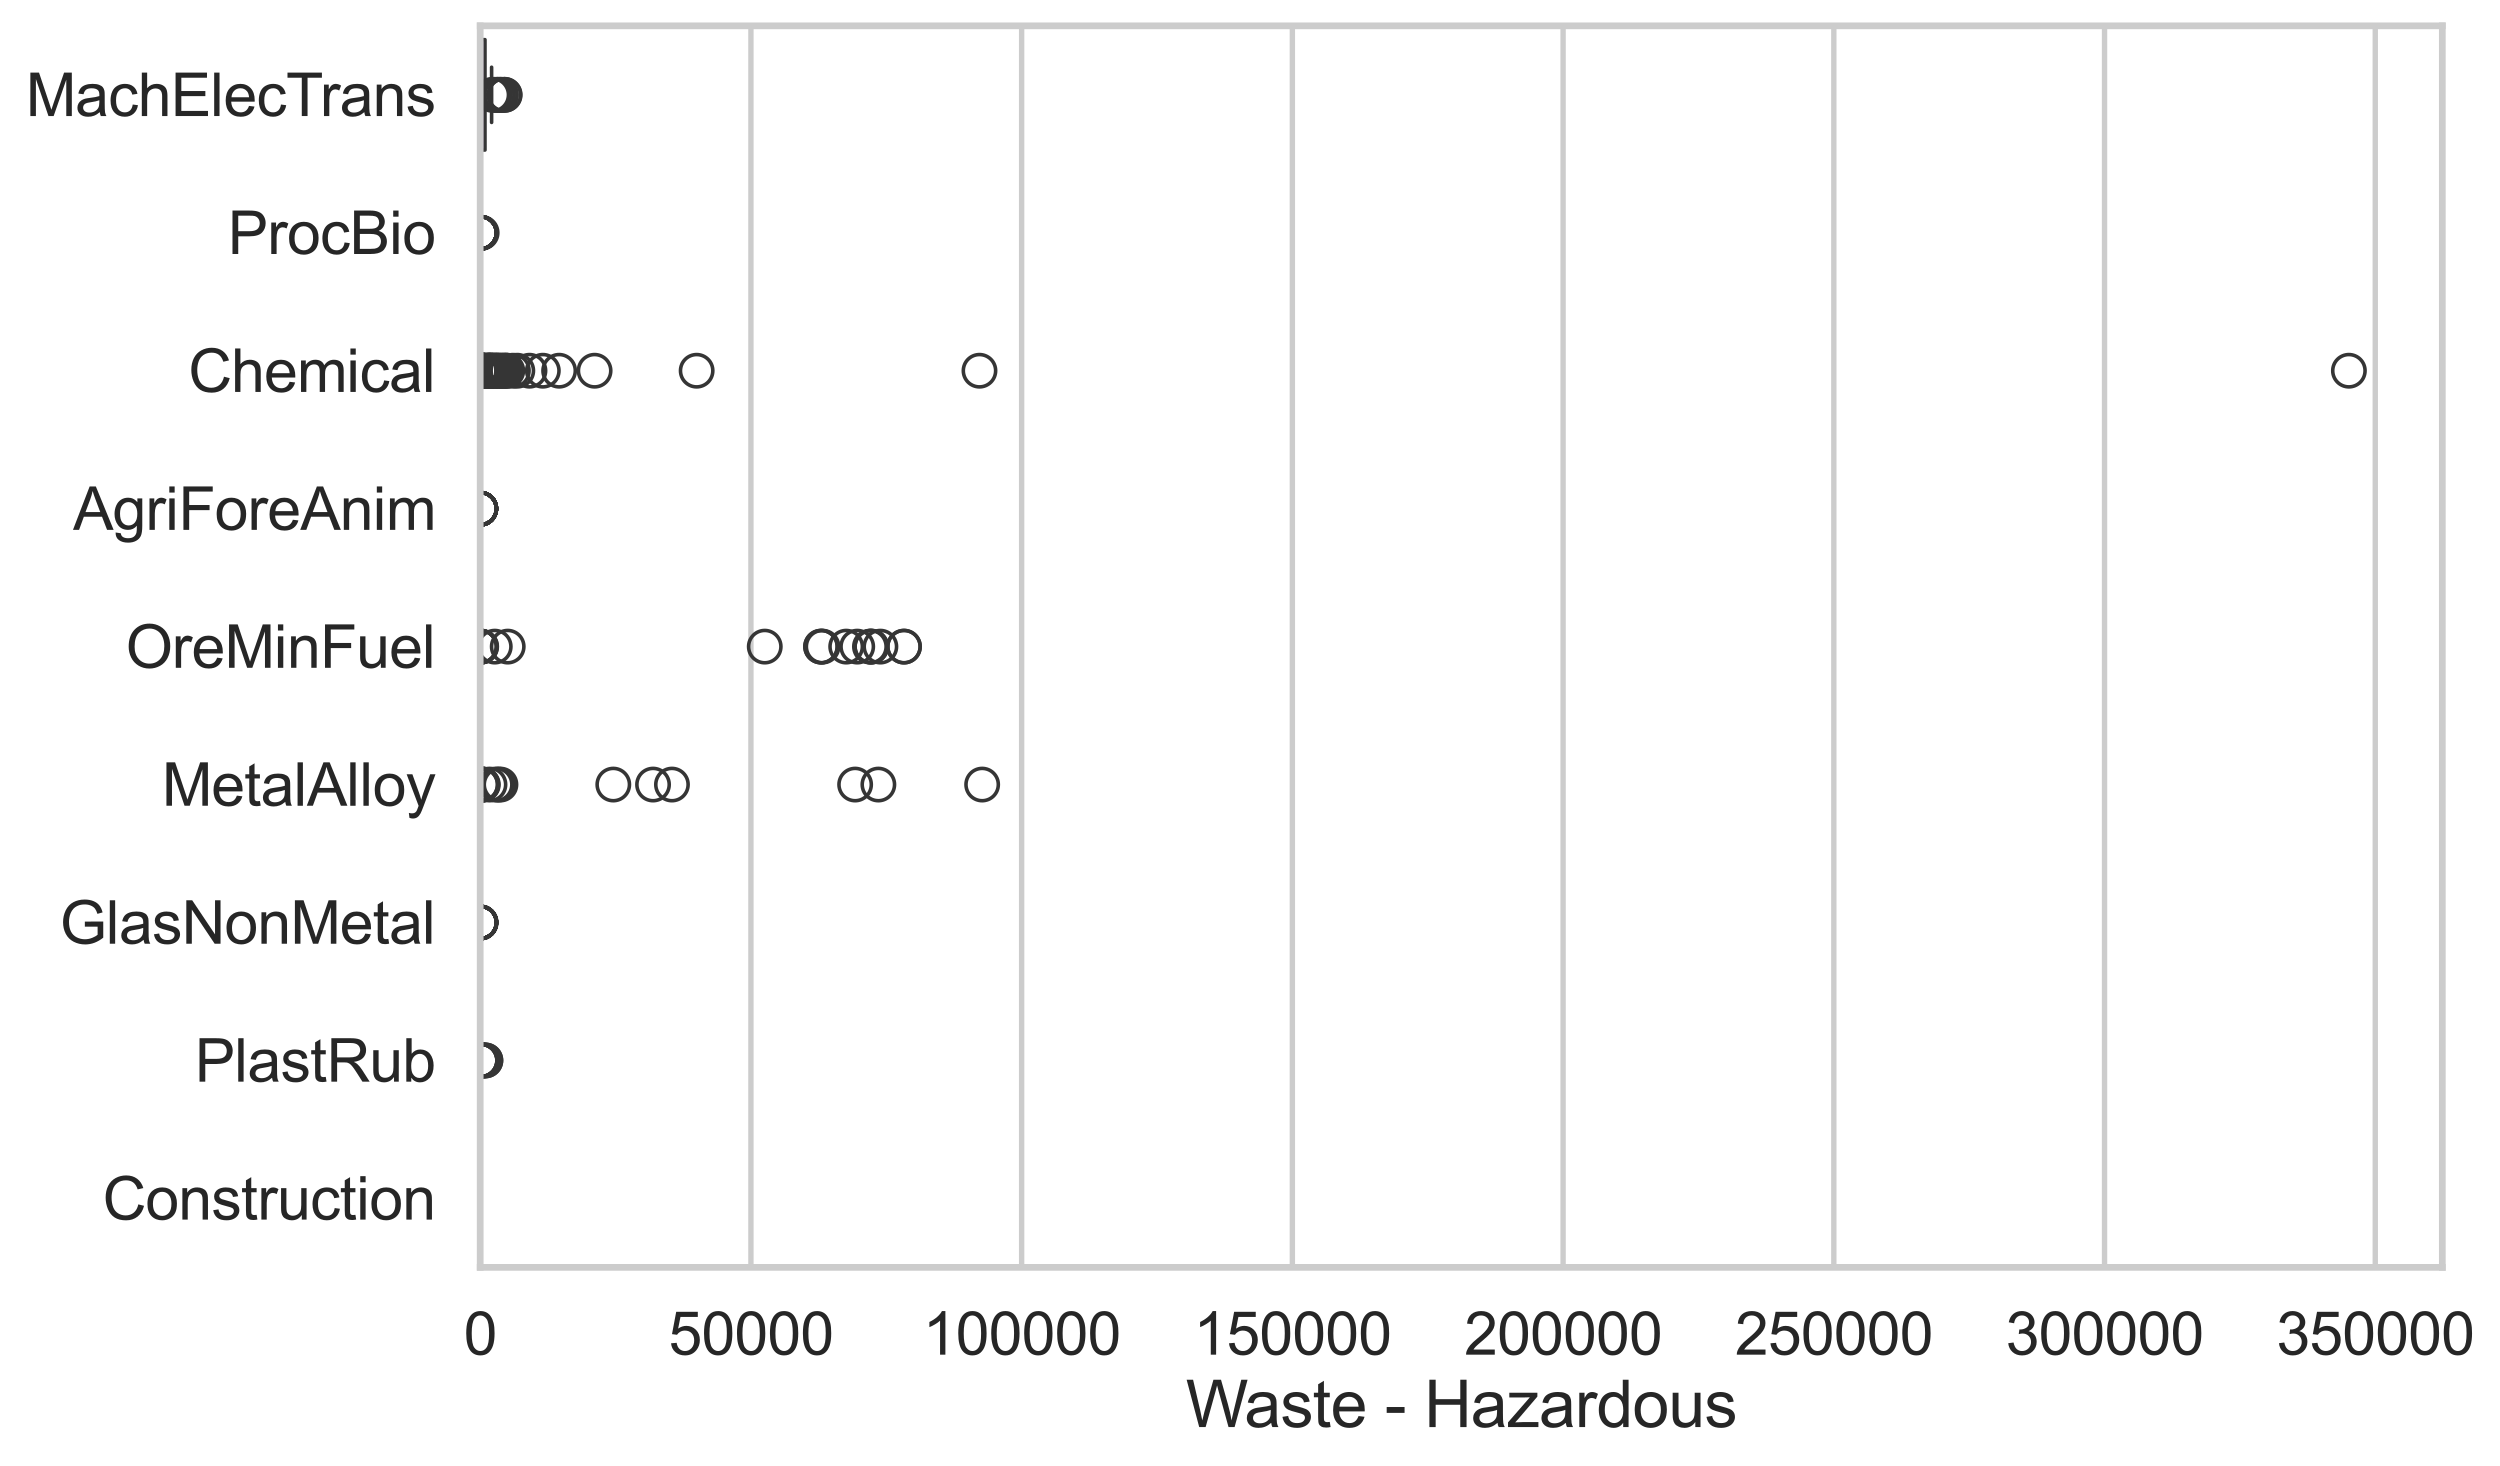 <?xml version="1.0" encoding="utf-8" standalone="no"?>
<!DOCTYPE svg PUBLIC "-//W3C//DTD SVG 1.1//EN"
  "http://www.w3.org/Graphics/SVG/1.1/DTD/svg11.dtd">
<svg xmlns:xlink="http://www.w3.org/1999/xlink" width="696.053pt" height="408.111pt" viewBox="0 0 696.053 408.111" xmlns="http://www.w3.org/2000/svg" version="1.1">
 <defs>
  <style type="text/css">*{stroke-linejoin: round; stroke-linecap: butt}</style>
 </defs>
 <g id="figure_1">
  <g id="patch_1">
   <path d="M 0 408.111 
L 696.053 408.111 
L 696.053 0 
L 0 0 
z
" style="fill: #ffffff"/>
  </g>
  <g id="axes_1">
   <g id="patch_2">
    <path d="M 133.697 352.86 
L 679.996 352.86 
L 679.996 7.2 
L 133.697 7.2 
z
" style="fill: #ffffff"/>
   </g>
   <g id="matplotlib.axis_1">
    <g id="xtick_1">
     <g id="line2d_1">
      <path d="M 133.697 352.86 
L 133.697 7.2 
" clip-path="url(#p6ff21ac967)" style="fill: none; stroke: #cccccc; stroke-width: 1.5; stroke-linecap: round"/>
     </g>
     <g id="text_1">
      <!-- 0 -->
      <g style="fill: #262626" transform="translate(129.109 377.17) scale(0.165 -0.165)">
       <defs>
        <path id="ArialMT-30" d="M 266 2259 
Q 266 3072 433 3567 
Q 600 4063 929 4331 
Q 1259 4600 1759 4600 
Q 2128 4600 2406 4451 
Q 2684 4303 2865 4023 
Q 3047 3744 3150 3342 
Q 3253 2941 3253 2259 
Q 3253 1453 3087 958 
Q 2922 463 2592 192 
Q 2263 -78 1759 -78 
Q 1097 -78 719 397 
Q 266 969 266 2259 
z
M 844 2259 
Q 844 1131 1108 757 
Q 1372 384 1759 384 
Q 2147 384 2411 759 
Q 2675 1134 2675 2259 
Q 2675 3391 2411 3762 
Q 2147 4134 1753 4134 
Q 1366 4134 1134 3806 
Q 844 3388 844 2259 
z
" transform="scale(0.016)"/>
       </defs>
       <use xlink:href="#ArialMT-30"/>
      </g>
     </g>
    </g>
    <g id="xtick_2">
     <g id="line2d_2">
      <path d="M 209.073 352.86 
L 209.073 7.2 
" clip-path="url(#p6ff21ac967)" style="fill: none; stroke: #cccccc; stroke-width: 1.5; stroke-linecap: round"/>
     </g>
     <g id="text_2">
      <!-- 50000 -->
      <g style="fill: #262626" transform="translate(186.134 377.17) scale(0.165 -0.165)">
       <defs>
        <path id="ArialMT-35" d="M 266 1200 
L 856 1250 
Q 922 819 1161 601 
Q 1400 384 1738 384 
Q 2144 384 2425 690 
Q 2706 997 2706 1503 
Q 2706 1984 2436 2262 
Q 2166 2541 1728 2541 
Q 1456 2541 1237 2417 
Q 1019 2294 894 2097 
L 366 2166 
L 809 4519 
L 3088 4519 
L 3088 3981 
L 1259 3981 
L 1013 2750 
Q 1425 3038 1878 3038 
Q 2478 3038 2890 2622 
Q 3303 2206 3303 1553 
Q 3303 931 2941 478 
Q 2500 -78 1738 -78 
Q 1113 -78 717 272 
Q 322 622 266 1200 
z
" transform="scale(0.016)"/>
       </defs>
       <use xlink:href="#ArialMT-35"/>
       <use xlink:href="#ArialMT-30" transform="translate(55.615 0)"/>
       <use xlink:href="#ArialMT-30" transform="translate(111.23 0)"/>
       <use xlink:href="#ArialMT-30" transform="translate(166.846 0)"/>
       <use xlink:href="#ArialMT-30" transform="translate(222.461 0)"/>
      </g>
     </g>
    </g>
    <g id="xtick_3">
     <g id="line2d_3">
      <path d="M 284.448 352.86 
L 284.448 7.2 
" clip-path="url(#p6ff21ac967)" style="fill: none; stroke: #cccccc; stroke-width: 1.5; stroke-linecap: round"/>
     </g>
     <g id="text_3">
      <!-- 100000 -->
      <g style="fill: #262626" transform="translate(256.922 377.17) scale(0.165 -0.165)">
       <defs>
        <path id="ArialMT-31" d="M 2384 0 
L 1822 0 
L 1822 3584 
Q 1619 3391 1289 3197 
Q 959 3003 697 2906 
L 697 3450 
Q 1169 3672 1522 3987 
Q 1875 4303 2022 4600 
L 2384 4600 
L 2384 0 
z
" transform="scale(0.016)"/>
       </defs>
       <use xlink:href="#ArialMT-31"/>
       <use xlink:href="#ArialMT-30" transform="translate(55.615 0)"/>
       <use xlink:href="#ArialMT-30" transform="translate(111.23 0)"/>
       <use xlink:href="#ArialMT-30" transform="translate(166.846 0)"/>
       <use xlink:href="#ArialMT-30" transform="translate(222.461 0)"/>
       <use xlink:href="#ArialMT-30" transform="translate(278.076 0)"/>
      </g>
     </g>
    </g>
    <g id="xtick_4">
     <g id="line2d_4">
      <path d="M 359.824 352.86 
L 359.824 7.2 
" clip-path="url(#p6ff21ac967)" style="fill: none; stroke: #cccccc; stroke-width: 1.5; stroke-linecap: round"/>
     </g>
     <g id="text_4">
      <!-- 150000 -->
      <g style="fill: #262626" transform="translate(332.297 377.17) scale(0.165 -0.165)">
       <use xlink:href="#ArialMT-31"/>
       <use xlink:href="#ArialMT-35" transform="translate(55.615 0)"/>
       <use xlink:href="#ArialMT-30" transform="translate(111.23 0)"/>
       <use xlink:href="#ArialMT-30" transform="translate(166.846 0)"/>
       <use xlink:href="#ArialMT-30" transform="translate(222.461 0)"/>
       <use xlink:href="#ArialMT-30" transform="translate(278.076 0)"/>
      </g>
     </g>
    </g>
    <g id="xtick_5">
     <g id="line2d_5">
      <path d="M 435.2 352.86 
L 435.2 7.2 
" clip-path="url(#p6ff21ac967)" style="fill: none; stroke: #cccccc; stroke-width: 1.5; stroke-linecap: round"/>
     </g>
     <g id="text_5">
      <!-- 200000 -->
      <g style="fill: #262626" transform="translate(407.673 377.17) scale(0.165 -0.165)">
       <defs>
        <path id="ArialMT-32" d="M 3222 541 
L 3222 0 
L 194 0 
Q 188 203 259 391 
Q 375 700 629 1000 
Q 884 1300 1366 1694 
Q 2113 2306 2375 2664 
Q 2638 3022 2638 3341 
Q 2638 3675 2398 3904 
Q 2159 4134 1775 4134 
Q 1369 4134 1125 3890 
Q 881 3647 878 3216 
L 300 3275 
Q 359 3922 746 4261 
Q 1134 4600 1788 4600 
Q 2447 4600 2831 4234 
Q 3216 3869 3216 3328 
Q 3216 3053 3103 2787 
Q 2991 2522 2730 2228 
Q 2469 1934 1863 1422 
Q 1356 997 1212 845 
Q 1069 694 975 541 
L 3222 541 
z
" transform="scale(0.016)"/>
       </defs>
       <use xlink:href="#ArialMT-32"/>
       <use xlink:href="#ArialMT-30" transform="translate(55.615 0)"/>
       <use xlink:href="#ArialMT-30" transform="translate(111.23 0)"/>
       <use xlink:href="#ArialMT-30" transform="translate(166.846 0)"/>
       <use xlink:href="#ArialMT-30" transform="translate(222.461 0)"/>
       <use xlink:href="#ArialMT-30" transform="translate(278.076 0)"/>
      </g>
     </g>
    </g>
    <g id="xtick_6">
     <g id="line2d_6">
      <path d="M 510.575 352.86 
L 510.575 7.2 
" clip-path="url(#p6ff21ac967)" style="fill: none; stroke: #cccccc; stroke-width: 1.5; stroke-linecap: round"/>
     </g>
     <g id="text_6">
      <!-- 250000 -->
      <g style="fill: #262626" transform="translate(483.049 377.17) scale(0.165 -0.165)">
       <use xlink:href="#ArialMT-32"/>
       <use xlink:href="#ArialMT-35" transform="translate(55.615 0)"/>
       <use xlink:href="#ArialMT-30" transform="translate(111.23 0)"/>
       <use xlink:href="#ArialMT-30" transform="translate(166.846 0)"/>
       <use xlink:href="#ArialMT-30" transform="translate(222.461 0)"/>
       <use xlink:href="#ArialMT-30" transform="translate(278.076 0)"/>
      </g>
     </g>
    </g>
    <g id="xtick_7">
     <g id="line2d_7">
      <path d="M 585.951 352.86 
L 585.951 7.2 
" clip-path="url(#p6ff21ac967)" style="fill: none; stroke: #cccccc; stroke-width: 1.5; stroke-linecap: round"/>
     </g>
     <g id="text_7">
      <!-- 300000 -->
      <g style="fill: #262626" transform="translate(558.424 377.17) scale(0.165 -0.165)">
       <defs>
        <path id="ArialMT-33" d="M 269 1209 
L 831 1284 
Q 928 806 1161 595 
Q 1394 384 1728 384 
Q 2125 384 2398 659 
Q 2672 934 2672 1341 
Q 2672 1728 2419 1979 
Q 2166 2231 1775 2231 
Q 1616 2231 1378 2169 
L 1441 2663 
Q 1497 2656 1531 2656 
Q 1891 2656 2178 2843 
Q 2466 3031 2466 3422 
Q 2466 3731 2256 3934 
Q 2047 4138 1716 4138 
Q 1388 4138 1169 3931 
Q 950 3725 888 3313 
L 325 3413 
Q 428 3978 793 4289 
Q 1159 4600 1703 4600 
Q 2078 4600 2393 4439 
Q 2709 4278 2876 4000 
Q 3044 3722 3044 3409 
Q 3044 3113 2884 2869 
Q 2725 2625 2413 2481 
Q 2819 2388 3044 2092 
Q 3269 1797 3269 1353 
Q 3269 753 2831 336 
Q 2394 -81 1725 -81 
Q 1122 -81 723 278 
Q 325 638 269 1209 
z
" transform="scale(0.016)"/>
       </defs>
       <use xlink:href="#ArialMT-33"/>
       <use xlink:href="#ArialMT-30" transform="translate(55.615 0)"/>
       <use xlink:href="#ArialMT-30" transform="translate(111.23 0)"/>
       <use xlink:href="#ArialMT-30" transform="translate(166.846 0)"/>
       <use xlink:href="#ArialMT-30" transform="translate(222.461 0)"/>
       <use xlink:href="#ArialMT-30" transform="translate(278.076 0)"/>
      </g>
     </g>
    </g>
    <g id="xtick_8">
     <g id="line2d_8">
      <path d="M 661.327 352.86 
L 661.327 7.2 
" clip-path="url(#p6ff21ac967)" style="fill: none; stroke: #cccccc; stroke-width: 1.5; stroke-linecap: round"/>
     </g>
     <g id="text_8">
      <!-- 350000 -->
      <g style="fill: #262626" transform="translate(633.8 377.17) scale(0.165 -0.165)">
       <use xlink:href="#ArialMT-33"/>
       <use xlink:href="#ArialMT-35" transform="translate(55.615 0)"/>
       <use xlink:href="#ArialMT-30" transform="translate(111.23 0)"/>
       <use xlink:href="#ArialMT-30" transform="translate(166.846 0)"/>
       <use xlink:href="#ArialMT-30" transform="translate(222.461 0)"/>
       <use xlink:href="#ArialMT-30" transform="translate(278.076 0)"/>
      </g>
     </g>
    </g>
    <g id="text_9">
     <!-- Waste - Hazardous -->
     <g style="fill: #262626" transform="translate(330.161 397.334) scale(0.18 -0.18)">
      <defs>
       <path id="ArialMT-57" d="M 1294 0 
L 78 4581 
L 700 4581 
L 1397 1578 
Q 1509 1106 1591 641 
Q 1766 1375 1797 1488 
L 2669 4581 
L 3400 4581 
L 4056 2263 
Q 4303 1400 4413 641 
Q 4500 1075 4641 1638 
L 5359 4581 
L 5969 4581 
L 4713 0 
L 4128 0 
L 3163 3491 
Q 3041 3928 3019 4028 
Q 2947 3713 2884 3491 
L 1913 0 
L 1294 0 
z
" transform="scale(0.016)"/>
       <path id="ArialMT-61" d="M 2588 409 
Q 2275 144 1986 34 
Q 1697 -75 1366 -75 
Q 819 -75 525 192 
Q 231 459 231 875 
Q 231 1119 342 1320 
Q 453 1522 633 1644 
Q 813 1766 1038 1828 
Q 1203 1872 1538 1913 
Q 2219 1994 2541 2106 
Q 2544 2222 2544 2253 
Q 2544 2597 2384 2738 
Q 2169 2928 1744 2928 
Q 1347 2928 1158 2789 
Q 969 2650 878 2297 
L 328 2372 
Q 403 2725 575 2942 
Q 747 3159 1072 3276 
Q 1397 3394 1825 3394 
Q 2250 3394 2515 3294 
Q 2781 3194 2906 3042 
Q 3031 2891 3081 2659 
Q 3109 2516 3109 2141 
L 3109 1391 
Q 3109 606 3145 398 
Q 3181 191 3288 0 
L 2700 0 
Q 2613 175 2588 409 
z
M 2541 1666 
Q 2234 1541 1622 1453 
Q 1275 1403 1131 1340 
Q 988 1278 909 1158 
Q 831 1038 831 891 
Q 831 666 1001 516 
Q 1172 366 1500 366 
Q 1825 366 2078 508 
Q 2331 650 2450 897 
Q 2541 1088 2541 1459 
L 2541 1666 
z
" transform="scale(0.016)"/>
       <path id="ArialMT-73" d="M 197 991 
L 753 1078 
Q 800 744 1014 566 
Q 1228 388 1613 388 
Q 2000 388 2187 545 
Q 2375 703 2375 916 
Q 2375 1106 2209 1216 
Q 2094 1291 1634 1406 
Q 1016 1563 777 1677 
Q 538 1791 414 1992 
Q 291 2194 291 2438 
Q 291 2659 392 2848 
Q 494 3038 669 3163 
Q 800 3259 1026 3326 
Q 1253 3394 1513 3394 
Q 1903 3394 2198 3281 
Q 2494 3169 2634 2976 
Q 2775 2784 2828 2463 
L 2278 2388 
Q 2241 2644 2061 2787 
Q 1881 2931 1553 2931 
Q 1166 2931 1000 2803 
Q 834 2675 834 2503 
Q 834 2394 903 2306 
Q 972 2216 1119 2156 
Q 1203 2125 1616 2013 
Q 2213 1853 2448 1751 
Q 2684 1650 2818 1456 
Q 2953 1263 2953 975 
Q 2953 694 2789 445 
Q 2625 197 2315 61 
Q 2006 -75 1616 -75 
Q 969 -75 630 194 
Q 291 463 197 991 
z
" transform="scale(0.016)"/>
       <path id="ArialMT-74" d="M 1650 503 
L 1731 6 
Q 1494 -44 1306 -44 
Q 1000 -44 831 53 
Q 663 150 594 308 
Q 525 466 525 972 
L 525 2881 
L 113 2881 
L 113 3319 
L 525 3319 
L 525 4141 
L 1084 4478 
L 1084 3319 
L 1650 3319 
L 1650 2881 
L 1084 2881 
L 1084 941 
Q 1084 700 1114 631 
Q 1144 563 1211 522 
Q 1278 481 1403 481 
Q 1497 481 1650 503 
z
" transform="scale(0.016)"/>
       <path id="ArialMT-65" d="M 2694 1069 
L 3275 997 
Q 3138 488 2766 206 
Q 2394 -75 1816 -75 
Q 1088 -75 661 373 
Q 234 822 234 1631 
Q 234 2469 665 2931 
Q 1097 3394 1784 3394 
Q 2450 3394 2872 2941 
Q 3294 2488 3294 1666 
Q 3294 1616 3291 1516 
L 816 1516 
Q 847 969 1125 678 
Q 1403 388 1819 388 
Q 2128 388 2347 550 
Q 2566 713 2694 1069 
z
M 847 1978 
L 2700 1978 
Q 2663 2397 2488 2606 
Q 2219 2931 1791 2931 
Q 1403 2931 1139 2672 
Q 875 2413 847 1978 
z
" transform="scale(0.016)"/>
       <path id="ArialMT-20" transform="scale(0.016)"/>
       <path id="ArialMT-2d" d="M 203 1375 
L 203 1941 
L 1931 1941 
L 1931 1375 
L 203 1375 
z
" transform="scale(0.016)"/>
       <path id="ArialMT-48" d="M 513 0 
L 513 4581 
L 1119 4581 
L 1119 2700 
L 3500 2700 
L 3500 4581 
L 4106 4581 
L 4106 0 
L 3500 0 
L 3500 2159 
L 1119 2159 
L 1119 0 
L 513 0 
z
" transform="scale(0.016)"/>
       <path id="ArialMT-7a" d="M 125 0 
L 125 456 
L 2238 2881 
Q 1878 2863 1603 2863 
L 250 2863 
L 250 3319 
L 2963 3319 
L 2963 2947 
L 1166 841 
L 819 456 
Q 1197 484 1528 484 
L 3063 484 
L 3063 0 
L 125 0 
z
" transform="scale(0.016)"/>
       <path id="ArialMT-72" d="M 416 0 
L 416 3319 
L 922 3319 
L 922 2816 
Q 1116 3169 1280 3281 
Q 1444 3394 1641 3394 
Q 1925 3394 2219 3213 
L 2025 2691 
Q 1819 2813 1613 2813 
Q 1428 2813 1281 2702 
Q 1134 2591 1072 2394 
Q 978 2094 978 1738 
L 978 0 
L 416 0 
z
" transform="scale(0.016)"/>
       <path id="ArialMT-64" d="M 2575 0 
L 2575 419 
Q 2259 -75 1647 -75 
Q 1250 -75 917 144 
Q 584 363 401 755 
Q 219 1147 219 1656 
Q 219 2153 384 2558 
Q 550 2963 881 3178 
Q 1213 3394 1622 3394 
Q 1922 3394 2156 3267 
Q 2391 3141 2538 2938 
L 2538 4581 
L 3097 4581 
L 3097 0 
L 2575 0 
z
M 797 1656 
Q 797 1019 1065 703 
Q 1334 388 1700 388 
Q 2069 388 2326 689 
Q 2584 991 2584 1609 
Q 2584 2291 2321 2609 
Q 2059 2928 1675 2928 
Q 1300 2928 1048 2622 
Q 797 2316 797 1656 
z
" transform="scale(0.016)"/>
       <path id="ArialMT-6f" d="M 213 1659 
Q 213 2581 725 3025 
Q 1153 3394 1769 3394 
Q 2453 3394 2887 2945 
Q 3322 2497 3322 1706 
Q 3322 1066 3130 698 
Q 2938 331 2570 128 
Q 2203 -75 1769 -75 
Q 1072 -75 642 372 
Q 213 819 213 1659 
z
M 791 1659 
Q 791 1022 1069 705 
Q 1347 388 1769 388 
Q 2188 388 2466 706 
Q 2744 1025 2744 1678 
Q 2744 2294 2464 2611 
Q 2184 2928 1769 2928 
Q 1347 2928 1069 2612 
Q 791 2297 791 1659 
z
" transform="scale(0.016)"/>
       <path id="ArialMT-75" d="M 2597 0 
L 2597 488 
Q 2209 -75 1544 -75 
Q 1250 -75 995 37 
Q 741 150 617 320 
Q 494 491 444 738 
Q 409 903 409 1263 
L 409 3319 
L 972 3319 
L 972 1478 
Q 972 1038 1006 884 
Q 1059 663 1231 536 
Q 1403 409 1656 409 
Q 1909 409 2131 539 
Q 2353 669 2445 892 
Q 2538 1116 2538 1541 
L 2538 3319 
L 3100 3319 
L 3100 0 
L 2597 0 
z
" transform="scale(0.016)"/>
      </defs>
      <use xlink:href="#ArialMT-57"/>
      <use xlink:href="#ArialMT-61" transform="translate(90.635 0)"/>
      <use xlink:href="#ArialMT-73" transform="translate(146.25 0)"/>
      <use xlink:href="#ArialMT-74" transform="translate(196.25 0)"/>
      <use xlink:href="#ArialMT-65" transform="translate(224.033 0)"/>
      <use xlink:href="#ArialMT-20" transform="translate(279.648 0)"/>
      <use xlink:href="#ArialMT-2d" transform="translate(307.432 0)"/>
      <use xlink:href="#ArialMT-20" transform="translate(340.732 0)"/>
      <use xlink:href="#ArialMT-48" transform="translate(368.516 0)"/>
      <use xlink:href="#ArialMT-61" transform="translate(440.732 0)"/>
      <use xlink:href="#ArialMT-7a" transform="translate(496.348 0)"/>
      <use xlink:href="#ArialMT-61" transform="translate(546.348 0)"/>
      <use xlink:href="#ArialMT-72" transform="translate(601.963 0)"/>
      <use xlink:href="#ArialMT-64" transform="translate(635.264 0)"/>
      <use xlink:href="#ArialMT-6f" transform="translate(690.879 0)"/>
      <use xlink:href="#ArialMT-75" transform="translate(746.494 0)"/>
      <use xlink:href="#ArialMT-73" transform="translate(802.109 0)"/>
     </g>
    </g>
   </g>
   <g id="matplotlib.axis_2">
    <g id="ytick_1">
     <g id="text_10">
      <!-- MachElecTrans -->
      <g style="fill: #262626" transform="translate(7.2 32.309) scale(0.165 -0.165)">
       <defs>
        <path id="ArialMT-4d" d="M 475 0 
L 475 4581 
L 1388 4581 
L 2472 1338 
Q 2622 884 2691 659 
Q 2769 909 2934 1394 
L 4031 4581 
L 4847 4581 
L 4847 0 
L 4263 0 
L 4263 3834 
L 2931 0 
L 2384 0 
L 1059 3900 
L 1059 0 
L 475 0 
z
" transform="scale(0.016)"/>
        <path id="ArialMT-63" d="M 2588 1216 
L 3141 1144 
Q 3050 572 2676 248 
Q 2303 -75 1759 -75 
Q 1078 -75 664 370 
Q 250 816 250 1647 
Q 250 2184 428 2587 
Q 606 2991 970 3192 
Q 1334 3394 1763 3394 
Q 2303 3394 2647 3120 
Q 2991 2847 3088 2344 
L 2541 2259 
Q 2463 2594 2264 2762 
Q 2066 2931 1784 2931 
Q 1359 2931 1093 2626 
Q 828 2322 828 1663 
Q 828 994 1084 691 
Q 1341 388 1753 388 
Q 2084 388 2306 591 
Q 2528 794 2588 1216 
z
" transform="scale(0.016)"/>
        <path id="ArialMT-68" d="M 422 0 
L 422 4581 
L 984 4581 
L 984 2938 
Q 1378 3394 1978 3394 
Q 2347 3394 2619 3248 
Q 2891 3103 3008 2847 
Q 3125 2591 3125 2103 
L 3125 0 
L 2563 0 
L 2563 2103 
Q 2563 2525 2380 2717 
Q 2197 2909 1863 2909 
Q 1613 2909 1392 2779 
Q 1172 2650 1078 2428 
Q 984 2206 984 1816 
L 984 0 
L 422 0 
z
" transform="scale(0.016)"/>
        <path id="ArialMT-45" d="M 506 0 
L 506 4581 
L 3819 4581 
L 3819 4041 
L 1113 4041 
L 1113 2638 
L 3647 2638 
L 3647 2100 
L 1113 2100 
L 1113 541 
L 3925 541 
L 3925 0 
L 506 0 
z
" transform="scale(0.016)"/>
        <path id="ArialMT-6c" d="M 409 0 
L 409 4581 
L 972 4581 
L 972 0 
L 409 0 
z
" transform="scale(0.016)"/>
        <path id="ArialMT-54" d="M 1659 0 
L 1659 4041 
L 150 4041 
L 150 4581 
L 3781 4581 
L 3781 4041 
L 2266 4041 
L 2266 0 
L 1659 0 
z
" transform="scale(0.016)"/>
        <path id="ArialMT-6e" d="M 422 0 
L 422 3319 
L 928 3319 
L 928 2847 
Q 1294 3394 1984 3394 
Q 2284 3394 2536 3286 
Q 2788 3178 2913 3003 
Q 3038 2828 3088 2588 
Q 3119 2431 3119 2041 
L 3119 0 
L 2556 0 
L 2556 2019 
Q 2556 2363 2490 2533 
Q 2425 2703 2258 2804 
Q 2091 2906 1866 2906 
Q 1506 2906 1245 2678 
Q 984 2450 984 1813 
L 984 0 
L 422 0 
z
" transform="scale(0.016)"/>
       </defs>
       <use xlink:href="#ArialMT-4d"/>
       <use xlink:href="#ArialMT-61" transform="translate(83.301 0)"/>
       <use xlink:href="#ArialMT-63" transform="translate(138.916 0)"/>
       <use xlink:href="#ArialMT-68" transform="translate(188.916 0)"/>
       <use xlink:href="#ArialMT-45" transform="translate(244.531 0)"/>
       <use xlink:href="#ArialMT-6c" transform="translate(311.23 0)"/>
       <use xlink:href="#ArialMT-65" transform="translate(333.447 0)"/>
       <use xlink:href="#ArialMT-63" transform="translate(389.062 0)"/>
       <use xlink:href="#ArialMT-54" transform="translate(439.062 0)"/>
       <use xlink:href="#ArialMT-72" transform="translate(496.396 0)"/>
       <use xlink:href="#ArialMT-61" transform="translate(529.697 0)"/>
       <use xlink:href="#ArialMT-6e" transform="translate(585.312 0)"/>
       <use xlink:href="#ArialMT-73" transform="translate(640.928 0)"/>
      </g>
     </g>
    </g>
    <g id="ytick_2">
     <g id="text_11">
      <!-- ProcBio -->
      <g style="fill: #262626" transform="translate(63.424 70.715) scale(0.165 -0.165)">
       <defs>
        <path id="ArialMT-50" d="M 494 0 
L 494 4581 
L 2222 4581 
Q 2678 4581 2919 4538 
Q 3256 4481 3484 4323 
Q 3713 4166 3852 3881 
Q 3991 3597 3991 3256 
Q 3991 2672 3619 2267 
Q 3247 1863 2275 1863 
L 1100 1863 
L 1100 0 
L 494 0 
z
M 1100 2403 
L 2284 2403 
Q 2872 2403 3119 2622 
Q 3366 2841 3366 3238 
Q 3366 3525 3220 3729 
Q 3075 3934 2838 4000 
Q 2684 4041 2272 4041 
L 1100 4041 
L 1100 2403 
z
" transform="scale(0.016)"/>
        <path id="ArialMT-42" d="M 469 0 
L 469 4581 
L 2188 4581 
Q 2713 4581 3030 4442 
Q 3347 4303 3526 4014 
Q 3706 3725 3706 3409 
Q 3706 3116 3547 2856 
Q 3388 2597 3066 2438 
Q 3481 2316 3704 2022 
Q 3928 1728 3928 1328 
Q 3928 1006 3792 729 
Q 3656 453 3456 303 
Q 3256 153 2954 76 
Q 2653 0 2216 0 
L 469 0 
z
M 1075 2656 
L 2066 2656 
Q 2469 2656 2644 2709 
Q 2875 2778 2992 2937 
Q 3109 3097 3109 3338 
Q 3109 3566 3000 3739 
Q 2891 3913 2687 3977 
Q 2484 4041 1991 4041 
L 1075 4041 
L 1075 2656 
z
M 1075 541 
L 2216 541 
Q 2509 541 2628 563 
Q 2838 600 2978 687 
Q 3119 775 3209 942 
Q 3300 1109 3300 1328 
Q 3300 1584 3169 1773 
Q 3038 1963 2805 2039 
Q 2572 2116 2134 2116 
L 1075 2116 
L 1075 541 
z
" transform="scale(0.016)"/>
        <path id="ArialMT-69" d="M 425 3934 
L 425 4581 
L 988 4581 
L 988 3934 
L 425 3934 
z
M 425 0 
L 425 3319 
L 988 3319 
L 988 0 
L 425 0 
z
" transform="scale(0.016)"/>
       </defs>
       <use xlink:href="#ArialMT-50"/>
       <use xlink:href="#ArialMT-72" transform="translate(66.699 0)"/>
       <use xlink:href="#ArialMT-6f" transform="translate(100 0)"/>
       <use xlink:href="#ArialMT-63" transform="translate(155.615 0)"/>
       <use xlink:href="#ArialMT-42" transform="translate(205.615 0)"/>
       <use xlink:href="#ArialMT-69" transform="translate(272.314 0)"/>
       <use xlink:href="#ArialMT-6f" transform="translate(294.531 0)"/>
      </g>
     </g>
    </g>
    <g id="ytick_3">
     <g id="text_12">
      <!-- Chemical -->
      <g style="fill: #262626" transform="translate(52.428 109.122) scale(0.165 -0.165)">
       <defs>
        <path id="ArialMT-43" d="M 3763 1606 
L 4369 1453 
Q 4178 706 3683 314 
Q 3188 -78 2472 -78 
Q 1731 -78 1267 223 
Q 803 525 561 1097 
Q 319 1669 319 2325 
Q 319 3041 592 3573 
Q 866 4106 1370 4382 
Q 1875 4659 2481 4659 
Q 3169 4659 3637 4309 
Q 4106 3959 4291 3325 
L 3694 3184 
Q 3534 3684 3231 3912 
Q 2928 4141 2469 4141 
Q 1941 4141 1586 3887 
Q 1231 3634 1087 3207 
Q 944 2781 944 2328 
Q 944 1744 1114 1308 
Q 1284 872 1643 656 
Q 2003 441 2422 441 
Q 2931 441 3284 734 
Q 3638 1028 3763 1606 
z
" transform="scale(0.016)"/>
        <path id="ArialMT-6d" d="M 422 0 
L 422 3319 
L 925 3319 
L 925 2853 
Q 1081 3097 1340 3245 
Q 1600 3394 1931 3394 
Q 2300 3394 2536 3241 
Q 2772 3088 2869 2813 
Q 3263 3394 3894 3394 
Q 4388 3394 4653 3120 
Q 4919 2847 4919 2278 
L 4919 0 
L 4359 0 
L 4359 2091 
Q 4359 2428 4304 2576 
Q 4250 2725 4106 2815 
Q 3963 2906 3769 2906 
Q 3419 2906 3187 2673 
Q 2956 2441 2956 1928 
L 2956 0 
L 2394 0 
L 2394 2156 
Q 2394 2531 2256 2718 
Q 2119 2906 1806 2906 
Q 1569 2906 1367 2781 
Q 1166 2656 1075 2415 
Q 984 2175 984 1722 
L 984 0 
L 422 0 
z
" transform="scale(0.016)"/>
       </defs>
       <use xlink:href="#ArialMT-43"/>
       <use xlink:href="#ArialMT-68" transform="translate(72.217 0)"/>
       <use xlink:href="#ArialMT-65" transform="translate(127.832 0)"/>
       <use xlink:href="#ArialMT-6d" transform="translate(183.447 0)"/>
       <use xlink:href="#ArialMT-69" transform="translate(266.748 0)"/>
       <use xlink:href="#ArialMT-63" transform="translate(288.965 0)"/>
       <use xlink:href="#ArialMT-61" transform="translate(338.965 0)"/>
       <use xlink:href="#ArialMT-6c" transform="translate(394.58 0)"/>
      </g>
     </g>
    </g>
    <g id="ytick_4">
     <g id="text_13">
      <!-- AgriForeAnim -->
      <g style="fill: #262626" transform="translate(20.341 147.529) scale(0.165 -0.165)">
       <defs>
        <path id="ArialMT-41" d="M -9 0 
L 1750 4581 
L 2403 4581 
L 4278 0 
L 3588 0 
L 3053 1388 
L 1138 1388 
L 634 0 
L -9 0 
z
M 1313 1881 
L 2866 1881 
L 2388 3150 
Q 2169 3728 2063 4100 
Q 1975 3659 1816 3225 
L 1313 1881 
z
" transform="scale(0.016)"/>
        <path id="ArialMT-67" d="M 319 -275 
L 866 -356 
Q 900 -609 1056 -725 
Q 1266 -881 1628 -881 
Q 2019 -881 2231 -725 
Q 2444 -569 2519 -288 
Q 2563 -116 2559 434 
Q 2191 0 1641 0 
Q 956 0 581 494 
Q 206 988 206 1678 
Q 206 2153 378 2554 
Q 550 2956 876 3175 
Q 1203 3394 1644 3394 
Q 2231 3394 2613 2919 
L 2613 3319 
L 3131 3319 
L 3131 450 
Q 3131 -325 2973 -648 
Q 2816 -972 2473 -1159 
Q 2131 -1347 1631 -1347 
Q 1038 -1347 672 -1080 
Q 306 -813 319 -275 
z
M 784 1719 
Q 784 1066 1043 766 
Q 1303 466 1694 466 
Q 2081 466 2343 764 
Q 2606 1063 2606 1700 
Q 2606 2309 2336 2618 
Q 2066 2928 1684 2928 
Q 1309 2928 1046 2623 
Q 784 2319 784 1719 
z
" transform="scale(0.016)"/>
        <path id="ArialMT-46" d="M 525 0 
L 525 4581 
L 3616 4581 
L 3616 4041 
L 1131 4041 
L 1131 2622 
L 3281 2622 
L 3281 2081 
L 1131 2081 
L 1131 0 
L 525 0 
z
" transform="scale(0.016)"/>
       </defs>
       <use xlink:href="#ArialMT-41"/>
       <use xlink:href="#ArialMT-67" transform="translate(66.699 0)"/>
       <use xlink:href="#ArialMT-72" transform="translate(122.314 0)"/>
       <use xlink:href="#ArialMT-69" transform="translate(155.615 0)"/>
       <use xlink:href="#ArialMT-46" transform="translate(177.832 0)"/>
       <use xlink:href="#ArialMT-6f" transform="translate(238.916 0)"/>
       <use xlink:href="#ArialMT-72" transform="translate(294.531 0)"/>
       <use xlink:href="#ArialMT-65" transform="translate(327.832 0)"/>
       <use xlink:href="#ArialMT-41" transform="translate(383.447 0)"/>
       <use xlink:href="#ArialMT-6e" transform="translate(450.146 0)"/>
       <use xlink:href="#ArialMT-69" transform="translate(505.762 0)"/>
       <use xlink:href="#ArialMT-6d" transform="translate(527.979 0)"/>
      </g>
     </g>
    </g>
    <g id="ytick_5">
     <g id="text_14">
      <!-- OreMinFuel -->
      <g style="fill: #262626" transform="translate(35.013 185.935) scale(0.165 -0.165)">
       <defs>
        <path id="ArialMT-4f" d="M 309 2231 
Q 309 3372 921 4017 
Q 1534 4663 2503 4663 
Q 3138 4663 3647 4359 
Q 4156 4056 4423 3514 
Q 4691 2972 4691 2284 
Q 4691 1588 4409 1038 
Q 4128 488 3612 205 
Q 3097 -78 2500 -78 
Q 1853 -78 1343 234 
Q 834 547 571 1087 
Q 309 1628 309 2231 
z
M 934 2222 
Q 934 1394 1379 917 
Q 1825 441 2497 441 
Q 3181 441 3623 922 
Q 4066 1403 4066 2288 
Q 4066 2847 3877 3264 
Q 3688 3681 3323 3911 
Q 2959 4141 2506 4141 
Q 1863 4141 1398 3698 
Q 934 3256 934 2222 
z
" transform="scale(0.016)"/>
       </defs>
       <use xlink:href="#ArialMT-4f"/>
       <use xlink:href="#ArialMT-72" transform="translate(77.783 0)"/>
       <use xlink:href="#ArialMT-65" transform="translate(111.084 0)"/>
       <use xlink:href="#ArialMT-4d" transform="translate(166.699 0)"/>
       <use xlink:href="#ArialMT-69" transform="translate(250 0)"/>
       <use xlink:href="#ArialMT-6e" transform="translate(272.217 0)"/>
       <use xlink:href="#ArialMT-46" transform="translate(327.832 0)"/>
       <use xlink:href="#ArialMT-75" transform="translate(388.916 0)"/>
       <use xlink:href="#ArialMT-65" transform="translate(444.531 0)"/>
       <use xlink:href="#ArialMT-6c" transform="translate(500.146 0)"/>
      </g>
     </g>
    </g>
    <g id="ytick_6">
     <g id="text_15">
      <!-- MetalAlloy -->
      <g style="fill: #262626" transform="translate(45.088 224.342) scale(0.165 -0.165)">
       <defs>
        <path id="ArialMT-79" d="M 397 -1278 
L 334 -750 
Q 519 -800 656 -800 
Q 844 -800 956 -737 
Q 1069 -675 1141 -563 
Q 1194 -478 1313 -144 
Q 1328 -97 1363 -6 
L 103 3319 
L 709 3319 
L 1400 1397 
Q 1534 1031 1641 628 
Q 1738 1016 1872 1384 
L 2581 3319 
L 3144 3319 
L 1881 -56 
Q 1678 -603 1566 -809 
Q 1416 -1088 1222 -1217 
Q 1028 -1347 759 -1347 
Q 597 -1347 397 -1278 
z
" transform="scale(0.016)"/>
       </defs>
       <use xlink:href="#ArialMT-4d"/>
       <use xlink:href="#ArialMT-65" transform="translate(83.301 0)"/>
       <use xlink:href="#ArialMT-74" transform="translate(138.916 0)"/>
       <use xlink:href="#ArialMT-61" transform="translate(166.699 0)"/>
       <use xlink:href="#ArialMT-6c" transform="translate(222.314 0)"/>
       <use xlink:href="#ArialMT-41" transform="translate(244.531 0)"/>
       <use xlink:href="#ArialMT-6c" transform="translate(311.23 0)"/>
       <use xlink:href="#ArialMT-6c" transform="translate(333.447 0)"/>
       <use xlink:href="#ArialMT-6f" transform="translate(355.664 0)"/>
       <use xlink:href="#ArialMT-79" transform="translate(411.279 0)"/>
      </g>
     </g>
    </g>
    <g id="ytick_7">
     <g id="text_16">
      <!-- GlasNonMetal -->
      <g style="fill: #262626" transform="translate(16.659 262.749) scale(0.165 -0.165)">
       <defs>
        <path id="ArialMT-47" d="M 2638 1797 
L 2638 2334 
L 4578 2338 
L 4578 638 
Q 4131 281 3656 101 
Q 3181 -78 2681 -78 
Q 2006 -78 1454 211 
Q 903 500 622 1047 
Q 341 1594 341 2269 
Q 341 2938 620 3517 
Q 900 4097 1425 4378 
Q 1950 4659 2634 4659 
Q 3131 4659 3532 4498 
Q 3934 4338 4162 4050 
Q 4391 3763 4509 3300 
L 3963 3150 
Q 3859 3500 3706 3700 
Q 3553 3900 3268 4020 
Q 2984 4141 2638 4141 
Q 2222 4141 1919 4014 
Q 1616 3888 1430 3681 
Q 1244 3475 1141 3228 
Q 966 2803 966 2306 
Q 966 1694 1177 1281 
Q 1388 869 1791 669 
Q 2194 469 2647 469 
Q 3041 469 3416 620 
Q 3791 772 3984 944 
L 3984 1797 
L 2638 1797 
z
" transform="scale(0.016)"/>
        <path id="ArialMT-4e" d="M 488 0 
L 488 4581 
L 1109 4581 
L 3516 984 
L 3516 4581 
L 4097 4581 
L 4097 0 
L 3475 0 
L 1069 3600 
L 1069 0 
L 488 0 
z
" transform="scale(0.016)"/>
       </defs>
       <use xlink:href="#ArialMT-47"/>
       <use xlink:href="#ArialMT-6c" transform="translate(77.783 0)"/>
       <use xlink:href="#ArialMT-61" transform="translate(100 0)"/>
       <use xlink:href="#ArialMT-73" transform="translate(155.615 0)"/>
       <use xlink:href="#ArialMT-4e" transform="translate(205.615 0)"/>
       <use xlink:href="#ArialMT-6f" transform="translate(277.832 0)"/>
       <use xlink:href="#ArialMT-6e" transform="translate(333.447 0)"/>
       <use xlink:href="#ArialMT-4d" transform="translate(389.062 0)"/>
       <use xlink:href="#ArialMT-65" transform="translate(472.363 0)"/>
       <use xlink:href="#ArialMT-74" transform="translate(527.979 0)"/>
       <use xlink:href="#ArialMT-61" transform="translate(555.762 0)"/>
       <use xlink:href="#ArialMT-6c" transform="translate(611.377 0)"/>
      </g>
     </g>
    </g>
    <g id="ytick_8">
     <g id="text_17">
      <!-- PlastRub -->
      <g style="fill: #262626" transform="translate(54.248 301.155) scale(0.165 -0.165)">
       <defs>
        <path id="ArialMT-52" d="M 503 0 
L 503 4581 
L 2534 4581 
Q 3147 4581 3465 4457 
Q 3784 4334 3975 4021 
Q 4166 3709 4166 3331 
Q 4166 2844 3850 2509 
Q 3534 2175 2875 2084 
Q 3116 1969 3241 1856 
Q 3506 1613 3744 1247 
L 4541 0 
L 3778 0 
L 3172 953 
Q 2906 1366 2734 1584 
Q 2563 1803 2427 1890 
Q 2291 1978 2150 2013 
Q 2047 2034 1813 2034 
L 1109 2034 
L 1109 0 
L 503 0 
z
M 1109 2559 
L 2413 2559 
Q 2828 2559 3062 2645 
Q 3297 2731 3419 2920 
Q 3541 3109 3541 3331 
Q 3541 3656 3305 3865 
Q 3069 4075 2559 4075 
L 1109 4075 
L 1109 2559 
z
" transform="scale(0.016)"/>
        <path id="ArialMT-62" d="M 941 0 
L 419 0 
L 419 4581 
L 981 4581 
L 981 2947 
Q 1338 3394 1891 3394 
Q 2197 3394 2470 3270 
Q 2744 3147 2920 2923 
Q 3097 2700 3197 2384 
Q 3297 2069 3297 1709 
Q 3297 856 2875 390 
Q 2453 -75 1863 -75 
Q 1275 -75 941 416 
L 941 0 
z
M 934 1684 
Q 934 1088 1097 822 
Q 1363 388 1816 388 
Q 2184 388 2453 708 
Q 2722 1028 2722 1663 
Q 2722 2313 2464 2622 
Q 2206 2931 1841 2931 
Q 1472 2931 1203 2611 
Q 934 2291 934 1684 
z
" transform="scale(0.016)"/>
       </defs>
       <use xlink:href="#ArialMT-50"/>
       <use xlink:href="#ArialMT-6c" transform="translate(66.699 0)"/>
       <use xlink:href="#ArialMT-61" transform="translate(88.916 0)"/>
       <use xlink:href="#ArialMT-73" transform="translate(144.531 0)"/>
       <use xlink:href="#ArialMT-74" transform="translate(194.531 0)"/>
       <use xlink:href="#ArialMT-52" transform="translate(222.314 0)"/>
       <use xlink:href="#ArialMT-75" transform="translate(294.531 0)"/>
       <use xlink:href="#ArialMT-62" transform="translate(350.146 0)"/>
      </g>
     </g>
    </g>
    <g id="ytick_9">
     <g id="text_18">
      <!-- Construction -->
      <g style="fill: #262626" transform="translate(28.575 339.562) scale(0.165 -0.165)">
       <use xlink:href="#ArialMT-43"/>
       <use xlink:href="#ArialMT-6f" transform="translate(72.217 0)"/>
       <use xlink:href="#ArialMT-6e" transform="translate(127.832 0)"/>
       <use xlink:href="#ArialMT-73" transform="translate(183.447 0)"/>
       <use xlink:href="#ArialMT-74" transform="translate(233.447 0)"/>
       <use xlink:href="#ArialMT-72" transform="translate(261.23 0)"/>
       <use xlink:href="#ArialMT-75" transform="translate(294.531 0)"/>
       <use xlink:href="#ArialMT-63" transform="translate(350.146 0)"/>
       <use xlink:href="#ArialMT-74" transform="translate(400.146 0)"/>
       <use xlink:href="#ArialMT-69" transform="translate(427.93 0)"/>
       <use xlink:href="#ArialMT-6f" transform="translate(450.146 0)"/>
       <use xlink:href="#ArialMT-6e" transform="translate(505.762 0)"/>
      </g>
     </g>
    </g>
   </g>
   <g id="patch_3">
    <path d="M 133.734 11.041 
L 133.734 41.766 
L 135.028 41.766 
L 135.028 11.041 
L 133.734 11.041 
z
" clip-path="url(#p6ff21ac967)" style="fill: #ca74db; stroke: #353535; stroke-linejoin: miter"/>
   </g>
   <g id="line2d_9">
    <path d="M 133.734 26.403 
L 133.7 26.403 
" clip-path="url(#p6ff21ac967)" style="fill: none; stroke: #353535"/>
   </g>
   <g id="line2d_10">
    <path d="M 135.028 26.403 
L 136.873 26.403 
" clip-path="url(#p6ff21ac967)" style="fill: none; stroke: #353535"/>
   </g>
   <g id="line2d_11">
    <path d="M 133.7 18.722 
L 133.7 34.085 
" clip-path="url(#p6ff21ac967)" style="fill: none; stroke: #353535; stroke-linecap: round"/>
   </g>
   <g id="line2d_12">
    <path d="M 136.873 18.722 
L 136.873 34.085 
" clip-path="url(#p6ff21ac967)" style="fill: none; stroke: #353535; stroke-linecap: round"/>
   </g>
   <g id="line2d_13">
    <defs>
     <path id="m27050cc629" d="M 0 4.5 
C 1.193 4.5 2.338 4.026 3.182 3.182 
C 4.026 2.338 4.5 1.193 4.5 0 
C 4.5 -1.193 4.026 -2.338 3.182 -3.182 
C 2.338 -4.026 1.193 -4.5 0 -4.5 
C -1.193 -4.5 -2.338 -4.026 -3.182 -3.182 
C -4.026 -2.338 -4.5 -1.193 -4.5 0 
C -4.5 1.193 -4.026 2.338 -3.182 3.182 
C -2.338 4.026 -1.193 4.5 0 4.5 
z
" style="stroke: #353535"/>
    </defs>
    <g clip-path="url(#p6ff21ac967)">
     <use xlink:href="#m27050cc629" x="138.601" y="26.403" style="fill-opacity: 0; stroke: #353535"/>
     <use xlink:href="#m27050cc629" x="140.515" y="26.403" style="fill-opacity: 0; stroke: #353535"/>
     <use xlink:href="#m27050cc629" x="139.438" y="26.403" style="fill-opacity: 0; stroke: #353535"/>
     <use xlink:href="#m27050cc629" x="140.428" y="26.403" style="fill-opacity: 0; stroke: #353535"/>
     <use xlink:href="#m27050cc629" x="138.595" y="26.403" style="fill-opacity: 0; stroke: #353535"/>
     <use xlink:href="#m27050cc629" x="139.431" y="26.403" style="fill-opacity: 0; stroke: #353535"/>
     <use xlink:href="#m27050cc629" x="137.062" y="26.403" style="fill-opacity: 0; stroke: #353535"/>
     <use xlink:href="#m27050cc629" x="137.748" y="26.403" style="fill-opacity: 0; stroke: #353535"/>
    </g>
   </g>
   <g id="patch_4">
    <path d="M 133.698 49.447 
L 133.698 80.173 
L 133.701 80.173 
L 133.701 49.447 
L 133.698 49.447 
z
" clip-path="url(#p6ff21ac967)" style="fill: #5ca236; stroke: #353535; stroke-linejoin: miter"/>
   </g>
   <g id="line2d_14">
    <path d="M 133.698 64.81 
L 133.697 64.81 
" clip-path="url(#p6ff21ac967)" style="fill: none; stroke: #353535"/>
   </g>
   <g id="line2d_15">
    <path d="M 133.701 64.81 
L 133.705 64.81 
" clip-path="url(#p6ff21ac967)" style="fill: none; stroke: #353535"/>
   </g>
   <g id="line2d_16">
    <path d="M 133.697 57.129 
L 133.697 72.491 
" clip-path="url(#p6ff21ac967)" style="fill: none; stroke: #353535; stroke-linecap: round"/>
   </g>
   <g id="line2d_17">
    <path d="M 133.705 57.129 
L 133.705 72.491 
" clip-path="url(#p6ff21ac967)" style="fill: none; stroke: #353535; stroke-linecap: round"/>
   </g>
   <g id="line2d_18">
    <g clip-path="url(#p6ff21ac967)">
     <use xlink:href="#m27050cc629" x="133.718" y="64.81" style="fill-opacity: 0; stroke: #353535"/>
     <use xlink:href="#m27050cc629" x="133.715" y="64.81" style="fill-opacity: 0; stroke: #353535"/>
     <use xlink:href="#m27050cc629" x="133.712" y="64.81" style="fill-opacity: 0; stroke: #353535"/>
     <use xlink:href="#m27050cc629" x="134.1" y="64.81" style="fill-opacity: 0; stroke: #353535"/>
     <use xlink:href="#m27050cc629" x="133.706" y="64.81" style="fill-opacity: 0; stroke: #353535"/>
     <use xlink:href="#m27050cc629" x="133.757" y="64.81" style="fill-opacity: 0; stroke: #353535"/>
     <use xlink:href="#m27050cc629" x="133.714" y="64.81" style="fill-opacity: 0; stroke: #353535"/>
     <use xlink:href="#m27050cc629" x="133.726" y="64.81" style="fill-opacity: 0; stroke: #353535"/>
     <use xlink:href="#m27050cc629" x="133.727" y="64.81" style="fill-opacity: 0; stroke: #353535"/>
     <use xlink:href="#m27050cc629" x="133.821" y="64.81" style="fill-opacity: 0; stroke: #353535"/>
     <use xlink:href="#m27050cc629" x="133.723" y="64.81" style="fill-opacity: 0; stroke: #353535"/>
     <use xlink:href="#m27050cc629" x="133.801" y="64.81" style="fill-opacity: 0; stroke: #353535"/>
     <use xlink:href="#m27050cc629" x="133.747" y="64.81" style="fill-opacity: 0; stroke: #353535"/>
     <use xlink:href="#m27050cc629" x="133.709" y="64.81" style="fill-opacity: 0; stroke: #353535"/>
     <use xlink:href="#m27050cc629" x="133.77" y="64.81" style="fill-opacity: 0; stroke: #353535"/>
     <use xlink:href="#m27050cc629" x="133.722" y="64.81" style="fill-opacity: 0; stroke: #353535"/>
     <use xlink:href="#m27050cc629" x="133.717" y="64.81" style="fill-opacity: 0; stroke: #353535"/>
     <use xlink:href="#m27050cc629" x="133.726" y="64.81" style="fill-opacity: 0; stroke: #353535"/>
     <use xlink:href="#m27050cc629" x="133.78" y="64.81" style="fill-opacity: 0; stroke: #353535"/>
     <use xlink:href="#m27050cc629" x="133.706" y="64.81" style="fill-opacity: 0; stroke: #353535"/>
     <use xlink:href="#m27050cc629" x="133.826" y="64.81" style="fill-opacity: 0; stroke: #353535"/>
     <use xlink:href="#m27050cc629" x="133.8" y="64.81" style="fill-opacity: 0; stroke: #353535"/>
     <use xlink:href="#m27050cc629" x="133.712" y="64.81" style="fill-opacity: 0; stroke: #353535"/>
     <use xlink:href="#m27050cc629" x="133.716" y="64.81" style="fill-opacity: 0; stroke: #353535"/>
    </g>
   </g>
   <g id="patch_5">
    <path d="M 133.7 87.854 
L 133.7 118.579 
L 133.715 118.579 
L 133.715 87.854 
L 133.7 87.854 
z
" clip-path="url(#p6ff21ac967)" style="fill: #68afd7; stroke: #353535; stroke-linejoin: miter"/>
   </g>
   <g id="line2d_19">
    <path d="M 133.7 103.217 
L 133.697 103.217 
" clip-path="url(#p6ff21ac967)" style="fill: none; stroke: #353535"/>
   </g>
   <g id="line2d_20">
    <path d="M 133.715 103.217 
L 133.734 103.217 
" clip-path="url(#p6ff21ac967)" style="fill: none; stroke: #353535"/>
   </g>
   <g id="line2d_21">
    <path d="M 133.697 95.535 
L 133.697 110.898 
" clip-path="url(#p6ff21ac967)" style="fill: none; stroke: #353535; stroke-linecap: round"/>
   </g>
   <g id="line2d_22">
    <path d="M 133.734 95.535 
L 133.734 110.898 
" clip-path="url(#p6ff21ac967)" style="fill: none; stroke: #353535; stroke-linecap: round"/>
   </g>
   <g id="line2d_23">
    <g clip-path="url(#p6ff21ac967)">
     <use xlink:href="#m27050cc629" x="133.738" y="103.217" style="fill-opacity: 0; stroke: #353535"/>
     <use xlink:href="#m27050cc629" x="138.209" y="103.217" style="fill-opacity: 0; stroke: #353535"/>
     <use xlink:href="#m27050cc629" x="133.924" y="103.217" style="fill-opacity: 0; stroke: #353535"/>
     <use xlink:href="#m27050cc629" x="140.871" y="103.217" style="fill-opacity: 0; stroke: #353535"/>
     <use xlink:href="#m27050cc629" x="144.032" y="103.217" style="fill-opacity: 0; stroke: #353535"/>
     <use xlink:href="#m27050cc629" x="140.793" y="103.217" style="fill-opacity: 0; stroke: #353535"/>
     <use xlink:href="#m27050cc629" x="155.672" y="103.217" style="fill-opacity: 0; stroke: #353535"/>
     <use xlink:href="#m27050cc629" x="134.589" y="103.217" style="fill-opacity: 0; stroke: #353535"/>
     <use xlink:href="#m27050cc629" x="136.603" y="103.217" style="fill-opacity: 0; stroke: #353535"/>
     <use xlink:href="#m27050cc629" x="133.74" y="103.217" style="fill-opacity: 0; stroke: #353535"/>
     <use xlink:href="#m27050cc629" x="135.969" y="103.217" style="fill-opacity: 0; stroke: #353535"/>
     <use xlink:href="#m27050cc629" x="138.68" y="103.217" style="fill-opacity: 0; stroke: #353535"/>
     <use xlink:href="#m27050cc629" x="133.757" y="103.217" style="fill-opacity: 0; stroke: #353535"/>
     <use xlink:href="#m27050cc629" x="133.754" y="103.217" style="fill-opacity: 0; stroke: #353535"/>
     <use xlink:href="#m27050cc629" x="138.908" y="103.217" style="fill-opacity: 0; stroke: #353535"/>
     <use xlink:href="#m27050cc629" x="134.387" y="103.217" style="fill-opacity: 0; stroke: #353535"/>
     <use xlink:href="#m27050cc629" x="133.818" y="103.217" style="fill-opacity: 0; stroke: #353535"/>
     <use xlink:href="#m27050cc629" x="133.929" y="103.217" style="fill-opacity: 0; stroke: #353535"/>
     <use xlink:href="#m27050cc629" x="653.982" y="103.217" style="fill-opacity: 0; stroke: #353535"/>
     <use xlink:href="#m27050cc629" x="139.486" y="103.217" style="fill-opacity: 0; stroke: #353535"/>
     <use xlink:href="#m27050cc629" x="136.761" y="103.217" style="fill-opacity: 0; stroke: #353535"/>
     <use xlink:href="#m27050cc629" x="133.915" y="103.217" style="fill-opacity: 0; stroke: #353535"/>
     <use xlink:href="#m27050cc629" x="133.785" y="103.217" style="fill-opacity: 0; stroke: #353535"/>
     <use xlink:href="#m27050cc629" x="133.83" y="103.217" style="fill-opacity: 0; stroke: #353535"/>
     <use xlink:href="#m27050cc629" x="133.745" y="103.217" style="fill-opacity: 0; stroke: #353535"/>
     <use xlink:href="#m27050cc629" x="133.811" y="103.217" style="fill-opacity: 0; stroke: #353535"/>
     <use xlink:href="#m27050cc629" x="133.772" y="103.217" style="fill-opacity: 0; stroke: #353535"/>
     <use xlink:href="#m27050cc629" x="133.749" y="103.217" style="fill-opacity: 0; stroke: #353535"/>
     <use xlink:href="#m27050cc629" x="135.868" y="103.217" style="fill-opacity: 0; stroke: #353535"/>
     <use xlink:href="#m27050cc629" x="142.802" y="103.217" style="fill-opacity: 0; stroke: #353535"/>
     <use xlink:href="#m27050cc629" x="193.962" y="103.217" style="fill-opacity: 0; stroke: #353535"/>
     <use xlink:href="#m27050cc629" x="133.828" y="103.217" style="fill-opacity: 0; stroke: #353535"/>
     <use xlink:href="#m27050cc629" x="134.032" y="103.217" style="fill-opacity: 0; stroke: #353535"/>
     <use xlink:href="#m27050cc629" x="133.808" y="103.217" style="fill-opacity: 0; stroke: #353535"/>
     <use xlink:href="#m27050cc629" x="135.452" y="103.217" style="fill-opacity: 0; stroke: #353535"/>
     <use xlink:href="#m27050cc629" x="134.099" y="103.217" style="fill-opacity: 0; stroke: #353535"/>
     <use xlink:href="#m27050cc629" x="272.707" y="103.217" style="fill-opacity: 0; stroke: #353535"/>
     <use xlink:href="#m27050cc629" x="134.716" y="103.217" style="fill-opacity: 0; stroke: #353535"/>
     <use xlink:href="#m27050cc629" x="137.037" y="103.217" style="fill-opacity: 0; stroke: #353535"/>
     <use xlink:href="#m27050cc629" x="133.784" y="103.217" style="fill-opacity: 0; stroke: #353535"/>
     <use xlink:href="#m27050cc629" x="151.134" y="103.217" style="fill-opacity: 0; stroke: #353535"/>
     <use xlink:href="#m27050cc629" x="165.55" y="103.217" style="fill-opacity: 0; stroke: #353535"/>
     <use xlink:href="#m27050cc629" x="133.911" y="103.217" style="fill-opacity: 0; stroke: #353535"/>
     <use xlink:href="#m27050cc629" x="133.742" y="103.217" style="fill-opacity: 0; stroke: #353535"/>
     <use xlink:href="#m27050cc629" x="136.337" y="103.217" style="fill-opacity: 0; stroke: #353535"/>
     <use xlink:href="#m27050cc629" x="133.865" y="103.217" style="fill-opacity: 0; stroke: #353535"/>
     <use xlink:href="#m27050cc629" x="134.006" y="103.217" style="fill-opacity: 0; stroke: #353535"/>
     <use xlink:href="#m27050cc629" x="133.743" y="103.217" style="fill-opacity: 0; stroke: #353535"/>
     <use xlink:href="#m27050cc629" x="133.772" y="103.217" style="fill-opacity: 0; stroke: #353535"/>
     <use xlink:href="#m27050cc629" x="134.802" y="103.217" style="fill-opacity: 0; stroke: #353535"/>
     <use xlink:href="#m27050cc629" x="135.864" y="103.217" style="fill-opacity: 0; stroke: #353535"/>
     <use xlink:href="#m27050cc629" x="133.759" y="103.217" style="fill-opacity: 0; stroke: #353535"/>
     <use xlink:href="#m27050cc629" x="147.42" y="103.217" style="fill-opacity: 0; stroke: #353535"/>
     <use xlink:href="#m27050cc629" x="133.805" y="103.217" style="fill-opacity: 0; stroke: #353535"/>
     <use xlink:href="#m27050cc629" x="133.773" y="103.217" style="fill-opacity: 0; stroke: #353535"/>
     <use xlink:href="#m27050cc629" x="134.089" y="103.217" style="fill-opacity: 0; stroke: #353535"/>
     <use xlink:href="#m27050cc629" x="133.819" y="103.217" style="fill-opacity: 0; stroke: #353535"/>
     <use xlink:href="#m27050cc629" x="133.741" y="103.217" style="fill-opacity: 0; stroke: #353535"/>
     <use xlink:href="#m27050cc629" x="133.97" y="103.217" style="fill-opacity: 0; stroke: #353535"/>
     <use xlink:href="#m27050cc629" x="141.246" y="103.217" style="fill-opacity: 0; stroke: #353535"/>
     <use xlink:href="#m27050cc629" x="133.738" y="103.217" style="fill-opacity: 0; stroke: #353535"/>
     <use xlink:href="#m27050cc629" x="139.826" y="103.217" style="fill-opacity: 0; stroke: #353535"/>
     <use xlink:href="#m27050cc629" x="134.426" y="103.217" style="fill-opacity: 0; stroke: #353535"/>
     <use xlink:href="#m27050cc629" x="140.223" y="103.217" style="fill-opacity: 0; stroke: #353535"/>
     <use xlink:href="#m27050cc629" x="137.651" y="103.217" style="fill-opacity: 0; stroke: #353535"/>
     <use xlink:href="#m27050cc629" x="134.246" y="103.217" style="fill-opacity: 0; stroke: #353535"/>
     <use xlink:href="#m27050cc629" x="137.753" y="103.217" style="fill-opacity: 0; stroke: #353535"/>
     <use xlink:href="#m27050cc629" x="138.335" y="103.217" style="fill-opacity: 0; stroke: #353535"/>
     <use xlink:href="#m27050cc629" x="134.497" y="103.217" style="fill-opacity: 0; stroke: #353535"/>
     <use xlink:href="#m27050cc629" x="133.773" y="103.217" style="fill-opacity: 0; stroke: #353535"/>
     <use xlink:href="#m27050cc629" x="136.054" y="103.217" style="fill-opacity: 0; stroke: #353535"/>
     <use xlink:href="#m27050cc629" x="136.67" y="103.217" style="fill-opacity: 0; stroke: #353535"/>
     <use xlink:href="#m27050cc629" x="137.202" y="103.217" style="fill-opacity: 0; stroke: #353535"/>
     <use xlink:href="#m27050cc629" x="133.814" y="103.217" style="fill-opacity: 0; stroke: #353535"/>
     <use xlink:href="#m27050cc629" x="134.457" y="103.217" style="fill-opacity: 0; stroke: #353535"/>
     <use xlink:href="#m27050cc629" x="134.13" y="103.217" style="fill-opacity: 0; stroke: #353535"/>
     <use xlink:href="#m27050cc629" x="134.088" y="103.217" style="fill-opacity: 0; stroke: #353535"/>
     <use xlink:href="#m27050cc629" x="134.013" y="103.217" style="fill-opacity: 0; stroke: #353535"/>
    </g>
   </g>
   <g id="patch_6">
    <path d="M 133.698 126.261 
L 133.698 156.986 
L 133.699 156.986 
L 133.699 126.261 
L 133.698 126.261 
z
" clip-path="url(#p6ff21ac967)" style="fill: #daac58; stroke: #353535; stroke-linejoin: miter"/>
   </g>
   <g id="line2d_24">
    <path d="M 133.698 141.623 
L 133.697 141.623 
" clip-path="url(#p6ff21ac967)" style="fill: none; stroke: #353535"/>
   </g>
   <g id="line2d_25">
    <path d="M 133.699 141.623 
L 133.702 141.623 
" clip-path="url(#p6ff21ac967)" style="fill: none; stroke: #353535"/>
   </g>
   <g id="line2d_26">
    <path d="M 133.697 133.942 
L 133.697 149.305 
" clip-path="url(#p6ff21ac967)" style="fill: none; stroke: #353535; stroke-linecap: round"/>
   </g>
   <g id="line2d_27">
    <path d="M 133.702 133.942 
L 133.702 149.305 
" clip-path="url(#p6ff21ac967)" style="fill: none; stroke: #353535; stroke-linecap: round"/>
   </g>
   <g id="line2d_28">
    <g clip-path="url(#p6ff21ac967)">
     <use xlink:href="#m27050cc629" x="133.702" y="141.623" style="fill-opacity: 0; stroke: #353535"/>
     <use xlink:href="#m27050cc629" x="133.703" y="141.623" style="fill-opacity: 0; stroke: #353535"/>
     <use xlink:href="#m27050cc629" x="133.704" y="141.623" style="fill-opacity: 0; stroke: #353535"/>
     <use xlink:href="#m27050cc629" x="133.704" y="141.623" style="fill-opacity: 0; stroke: #353535"/>
     <use xlink:href="#m27050cc629" x="133.707" y="141.623" style="fill-opacity: 0; stroke: #353535"/>
     <use xlink:href="#m27050cc629" x="133.704" y="141.623" style="fill-opacity: 0; stroke: #353535"/>
     <use xlink:href="#m27050cc629" x="133.719" y="141.623" style="fill-opacity: 0; stroke: #353535"/>
     <use xlink:href="#m27050cc629" x="133.703" y="141.623" style="fill-opacity: 0; stroke: #353535"/>
     <use xlink:href="#m27050cc629" x="133.704" y="141.623" style="fill-opacity: 0; stroke: #353535"/>
     <use xlink:href="#m27050cc629" x="133.709" y="141.623" style="fill-opacity: 0; stroke: #353535"/>
     <use xlink:href="#m27050cc629" x="133.703" y="141.623" style="fill-opacity: 0; stroke: #353535"/>
     <use xlink:href="#m27050cc629" x="133.702" y="141.623" style="fill-opacity: 0; stroke: #353535"/>
     <use xlink:href="#m27050cc629" x="133.702" y="141.623" style="fill-opacity: 0; stroke: #353535"/>
     <use xlink:href="#m27050cc629" x="133.712" y="141.623" style="fill-opacity: 0; stroke: #353535"/>
     <use xlink:href="#m27050cc629" x="133.714" y="141.623" style="fill-opacity: 0; stroke: #353535"/>
     <use xlink:href="#m27050cc629" x="133.703" y="141.623" style="fill-opacity: 0; stroke: #353535"/>
     <use xlink:href="#m27050cc629" x="133.708" y="141.623" style="fill-opacity: 0; stroke: #353535"/>
     <use xlink:href="#m27050cc629" x="133.744" y="141.623" style="fill-opacity: 0; stroke: #353535"/>
     <use xlink:href="#m27050cc629" x="133.702" y="141.623" style="fill-opacity: 0; stroke: #353535"/>
     <use xlink:href="#m27050cc629" x="133.702" y="141.623" style="fill-opacity: 0; stroke: #353535"/>
     <use xlink:href="#m27050cc629" x="133.712" y="141.623" style="fill-opacity: 0; stroke: #353535"/>
     <use xlink:href="#m27050cc629" x="133.703" y="141.623" style="fill-opacity: 0; stroke: #353535"/>
     <use xlink:href="#m27050cc629" x="133.709" y="141.623" style="fill-opacity: 0; stroke: #353535"/>
     <use xlink:href="#m27050cc629" x="133.712" y="141.623" style="fill-opacity: 0; stroke: #353535"/>
     <use xlink:href="#m27050cc629" x="133.708" y="141.623" style="fill-opacity: 0; stroke: #353535"/>
    </g>
   </g>
   <g id="patch_7">
    <path d="M 133.697 164.667 
L 133.697 195.393 
L 133.706 195.393 
L 133.706 164.667 
L 133.697 164.667 
z
" clip-path="url(#p6ff21ac967)" style="fill: #166c9c; stroke: #353535; stroke-linejoin: miter"/>
   </g>
   <g id="line2d_29">
    <path d="M 133.697 180.03 
L 133.697 180.03 
" clip-path="url(#p6ff21ac967)" style="fill: none; stroke: #353535"/>
   </g>
   <g id="line2d_30">
    <path d="M 133.706 180.03 
L 133.72 180.03 
" clip-path="url(#p6ff21ac967)" style="fill: none; stroke: #353535"/>
   </g>
   <g id="line2d_31">
    <path d="M 133.697 172.349 
L 133.697 187.711 
" clip-path="url(#p6ff21ac967)" style="fill: none; stroke: #353535; stroke-linecap: round"/>
   </g>
   <g id="line2d_32">
    <path d="M 133.72 172.349 
L 133.72 187.711 
" clip-path="url(#p6ff21ac967)" style="fill: none; stroke: #353535; stroke-linecap: round"/>
   </g>
   <g id="line2d_33">
    <g clip-path="url(#p6ff21ac967)">
     <use xlink:href="#m27050cc629" x="133.97" y="180.03" style="fill-opacity: 0; stroke: #353535"/>
     <use xlink:href="#m27050cc629" x="133.726" y="180.03" style="fill-opacity: 0; stroke: #353535"/>
     <use xlink:href="#m27050cc629" x="238.669" y="180.03" style="fill-opacity: 0; stroke: #353535"/>
     <use xlink:href="#m27050cc629" x="245.119" y="180.03" style="fill-opacity: 0; stroke: #353535"/>
     <use xlink:href="#m27050cc629" x="251.689" y="180.03" style="fill-opacity: 0; stroke: #353535"/>
     <use xlink:href="#m27050cc629" x="251.689" y="180.03" style="fill-opacity: 0; stroke: #353535"/>
     <use xlink:href="#m27050cc629" x="133.78" y="180.03" style="fill-opacity: 0; stroke: #353535"/>
     <use xlink:href="#m27050cc629" x="137.75" y="180.03" style="fill-opacity: 0; stroke: #353535"/>
     <use xlink:href="#m27050cc629" x="229.014" y="180.03" style="fill-opacity: 0; stroke: #353535"/>
     <use xlink:href="#m27050cc629" x="235.597" y="180.03" style="fill-opacity: 0; stroke: #353535"/>
     <use xlink:href="#m27050cc629" x="212.924" y="180.03" style="fill-opacity: 0; stroke: #353535"/>
     <use xlink:href="#m27050cc629" x="133.767" y="180.03" style="fill-opacity: 0; stroke: #353535"/>
     <use xlink:href="#m27050cc629" x="133.895" y="180.03" style="fill-opacity: 0; stroke: #353535"/>
     <use xlink:href="#m27050cc629" x="133.725" y="180.03" style="fill-opacity: 0; stroke: #353535"/>
     <use xlink:href="#m27050cc629" x="228.631" y="180.03" style="fill-opacity: 0; stroke: #353535"/>
     <use xlink:href="#m27050cc629" x="242.574" y="180.03" style="fill-opacity: 0; stroke: #353535"/>
     <use xlink:href="#m27050cc629" x="141.359" y="180.03" style="fill-opacity: 0; stroke: #353535"/>
     <use xlink:href="#m27050cc629" x="228.577" y="180.03" style="fill-opacity: 0; stroke: #353535"/>
     <use xlink:href="#m27050cc629" x="242.211" y="180.03" style="fill-opacity: 0; stroke: #353535"/>
     <use xlink:href="#m27050cc629" x="242.574" y="180.03" style="fill-opacity: 0; stroke: #353535"/>
    </g>
   </g>
   <g id="patch_8">
    <path d="M 133.7 203.074 
L 133.7 233.799 
L 133.796 233.799 
L 133.796 203.074 
L 133.7 203.074 
z
" clip-path="url(#p6ff21ac967)" style="fill: #ba611b; stroke: #353535; stroke-linejoin: miter"/>
   </g>
   <g id="line2d_34">
    <path d="M 133.7 218.437 
L 133.697 218.437 
" clip-path="url(#p6ff21ac967)" style="fill: none; stroke: #353535"/>
   </g>
   <g id="line2d_35">
    <path d="M 133.796 218.437 
L 133.921 218.437 
" clip-path="url(#p6ff21ac967)" style="fill: none; stroke: #353535"/>
   </g>
   <g id="line2d_36">
    <path d="M 133.697 210.755 
L 133.697 226.118 
" clip-path="url(#p6ff21ac967)" style="fill: none; stroke: #353535; stroke-linecap: round"/>
   </g>
   <g id="line2d_37">
    <path d="M 133.921 210.755 
L 133.921 226.118 
" clip-path="url(#p6ff21ac967)" style="fill: none; stroke: #353535; stroke-linecap: round"/>
   </g>
   <g id="line2d_38">
    <g clip-path="url(#p6ff21ac967)">
     <use xlink:href="#m27050cc629" x="134.302" y="218.437" style="fill-opacity: 0; stroke: #353535"/>
     <use xlink:href="#m27050cc629" x="170.755" y="218.437" style="fill-opacity: 0; stroke: #353535"/>
     <use xlink:href="#m27050cc629" x="244.558" y="218.437" style="fill-opacity: 0; stroke: #353535"/>
     <use xlink:href="#m27050cc629" x="138.745" y="218.437" style="fill-opacity: 0; stroke: #353535"/>
     <use xlink:href="#m27050cc629" x="238.088" y="218.437" style="fill-opacity: 0; stroke: #353535"/>
     <use xlink:href="#m27050cc629" x="187.085" y="218.437" style="fill-opacity: 0; stroke: #353535"/>
     <use xlink:href="#m27050cc629" x="136.284" y="218.437" style="fill-opacity: 0; stroke: #353535"/>
     <use xlink:href="#m27050cc629" x="134.016" y="218.437" style="fill-opacity: 0; stroke: #353535"/>
     <use xlink:href="#m27050cc629" x="181.824" y="218.437" style="fill-opacity: 0; stroke: #353535"/>
     <use xlink:href="#m27050cc629" x="134.005" y="218.437" style="fill-opacity: 0; stroke: #353535"/>
     <use xlink:href="#m27050cc629" x="134.251" y="218.437" style="fill-opacity: 0; stroke: #353535"/>
     <use xlink:href="#m27050cc629" x="139.333" y="218.437" style="fill-opacity: 0; stroke: #353535"/>
     <use xlink:href="#m27050cc629" x="138.005" y="218.437" style="fill-opacity: 0; stroke: #353535"/>
     <use xlink:href="#m27050cc629" x="134.426" y="218.437" style="fill-opacity: 0; stroke: #353535"/>
     <use xlink:href="#m27050cc629" x="273.452" y="218.437" style="fill-opacity: 0; stroke: #353535"/>
    </g>
   </g>
   <g id="patch_9">
    <path d="M 133.697 241.481 
L 133.697 272.206 
L 133.7 272.206 
L 133.7 241.481 
L 133.697 241.481 
z
" clip-path="url(#p6ff21ac967)" style="fill: #e33eb2; stroke: #353535; stroke-linejoin: miter"/>
   </g>
   <g id="line2d_39">
    <path d="M 133.697 256.843 
L 133.697 256.843 
" clip-path="url(#p6ff21ac967)" style="fill: none; stroke: #353535"/>
   </g>
   <g id="line2d_40">
    <path d="M 133.7 256.843 
L 133.703 256.843 
" clip-path="url(#p6ff21ac967)" style="fill: none; stroke: #353535"/>
   </g>
   <g id="line2d_41">
    <path d="M 133.697 249.162 
L 133.697 264.525 
" clip-path="url(#p6ff21ac967)" style="fill: none; stroke: #353535; stroke-linecap: round"/>
   </g>
   <g id="line2d_42">
    <path d="M 133.703 249.162 
L 133.703 264.525 
" clip-path="url(#p6ff21ac967)" style="fill: none; stroke: #353535; stroke-linecap: round"/>
   </g>
   <g id="line2d_43">
    <g clip-path="url(#p6ff21ac967)">
     <use xlink:href="#m27050cc629" x="133.757" y="256.843" style="fill-opacity: 0; stroke: #353535"/>
     <use xlink:href="#m27050cc629" x="133.717" y="256.843" style="fill-opacity: 0; stroke: #353535"/>
     <use xlink:href="#m27050cc629" x="133.706" y="256.843" style="fill-opacity: 0; stroke: #353535"/>
     <use xlink:href="#m27050cc629" x="133.707" y="256.843" style="fill-opacity: 0; stroke: #353535"/>
     <use xlink:href="#m27050cc629" x="133.704" y="256.843" style="fill-opacity: 0; stroke: #353535"/>
     <use xlink:href="#m27050cc629" x="133.707" y="256.843" style="fill-opacity: 0; stroke: #353535"/>
     <use xlink:href="#m27050cc629" x="133.76" y="256.843" style="fill-opacity: 0; stroke: #353535"/>
     <use xlink:href="#m27050cc629" x="133.709" y="256.843" style="fill-opacity: 0; stroke: #353535"/>
     <use xlink:href="#m27050cc629" x="133.711" y="256.843" style="fill-opacity: 0; stroke: #353535"/>
     <use xlink:href="#m27050cc629" x="133.708" y="256.843" style="fill-opacity: 0; stroke: #353535"/>
     <use xlink:href="#m27050cc629" x="133.713" y="256.843" style="fill-opacity: 0; stroke: #353535"/>
     <use xlink:href="#m27050cc629" x="133.708" y="256.843" style="fill-opacity: 0; stroke: #353535"/>
     <use xlink:href="#m27050cc629" x="133.706" y="256.843" style="fill-opacity: 0; stroke: #353535"/>
     <use xlink:href="#m27050cc629" x="133.705" y="256.843" style="fill-opacity: 0; stroke: #353535"/>
     <use xlink:href="#m27050cc629" x="133.822" y="256.843" style="fill-opacity: 0; stroke: #353535"/>
     <use xlink:href="#m27050cc629" x="133.71" y="256.843" style="fill-opacity: 0; stroke: #353535"/>
     <use xlink:href="#m27050cc629" x="133.705" y="256.843" style="fill-opacity: 0; stroke: #353535"/>
     <use xlink:href="#m27050cc629" x="133.721" y="256.843" style="fill-opacity: 0; stroke: #353535"/>
     <use xlink:href="#m27050cc629" x="133.705" y="256.843" style="fill-opacity: 0; stroke: #353535"/>
     <use xlink:href="#m27050cc629" x="133.707" y="256.843" style="fill-opacity: 0; stroke: #353535"/>
    </g>
   </g>
   <g id="patch_10">
    <path d="M 133.711 279.887 
L 133.711 310.613 
L 133.764 310.613 
L 133.764 279.887 
L 133.711 279.887 
z
" clip-path="url(#p6ff21ac967)" style="fill: #38be4e; stroke: #353535; stroke-linejoin: miter"/>
   </g>
   <g id="line2d_44">
    <path d="M 133.711 295.25 
L 133.697 295.25 
" clip-path="url(#p6ff21ac967)" style="fill: none; stroke: #353535"/>
   </g>
   <g id="line2d_45">
    <path d="M 133.764 295.25 
L 133.842 295.25 
" clip-path="url(#p6ff21ac967)" style="fill: none; stroke: #353535"/>
   </g>
   <g id="line2d_46">
    <path d="M 133.697 287.569 
L 133.697 302.931 
" clip-path="url(#p6ff21ac967)" style="fill: none; stroke: #353535; stroke-linecap: round"/>
   </g>
   <g id="line2d_47">
    <path d="M 133.842 287.569 
L 133.842 302.931 
" clip-path="url(#p6ff21ac967)" style="fill: none; stroke: #353535; stroke-linecap: round"/>
   </g>
   <g id="line2d_48">
    <g clip-path="url(#p6ff21ac967)">
     <use xlink:href="#m27050cc629" x="133.853" y="295.25" style="fill-opacity: 0; stroke: #353535"/>
     <use xlink:href="#m27050cc629" x="133.939" y="295.25" style="fill-opacity: 0; stroke: #353535"/>
     <use xlink:href="#m27050cc629" x="134.591" y="295.25" style="fill-opacity: 0; stroke: #353535"/>
     <use xlink:href="#m27050cc629" x="135.141" y="295.25" style="fill-opacity: 0; stroke: #353535"/>
     <use xlink:href="#m27050cc629" x="133.853" y="295.25" style="fill-opacity: 0; stroke: #353535"/>
     <use xlink:href="#m27050cc629" x="133.845" y="295.25" style="fill-opacity: 0; stroke: #353535"/>
     <use xlink:href="#m27050cc629" x="134.475" y="295.25" style="fill-opacity: 0; stroke: #353535"/>
     <use xlink:href="#m27050cc629" x="133.953" y="295.25" style="fill-opacity: 0; stroke: #353535"/>
     <use xlink:href="#m27050cc629" x="135.144" y="295.25" style="fill-opacity: 0; stroke: #353535"/>
     <use xlink:href="#m27050cc629" x="134.045" y="295.25" style="fill-opacity: 0; stroke: #353535"/>
    </g>
   </g>
   <g id="patch_11">
    <path d="M 133.697 318.294 
L 133.697 349.019 
L 133.698 349.019 
L 133.698 318.294 
L 133.697 318.294 
z
" clip-path="url(#p6ff21ac967)" style="fill: #999999; stroke: #353535; stroke-linejoin: miter"/>
   </g>
   <g id="line2d_49">
    <path d="M 133.697 333.657 
L 133.697 333.657 
" clip-path="url(#p6ff21ac967)" style="fill: none; stroke: #353535"/>
   </g>
   <g id="line2d_50">
    <path d="M 133.698 333.657 
L 133.698 333.657 
" clip-path="url(#p6ff21ac967)" style="fill: none; stroke: #353535"/>
   </g>
   <g id="line2d_51">
    <path d="M 133.697 325.975 
L 133.697 341.338 
" clip-path="url(#p6ff21ac967)" style="fill: none; stroke: #353535; stroke-linecap: round"/>
   </g>
   <g id="line2d_52">
    <path d="M 133.698 325.975 
L 133.698 341.338 
" clip-path="url(#p6ff21ac967)" style="fill: none; stroke: #353535; stroke-linecap: round"/>
   </g>
   <g id="line2d_53"/>
   <g id="line2d_54">
    <path d="M 134.022 11.041 
L 134.022 41.766 
" clip-path="url(#p6ff21ac967)" style="fill: none; stroke: #353535"/>
   </g>
   <g id="line2d_55">
    <path d="M 133.699 49.447 
L 133.699 80.173 
" clip-path="url(#p6ff21ac967)" style="fill: none; stroke: #353535"/>
   </g>
   <g id="line2d_56">
    <path d="M 133.707 87.854 
L 133.707 118.579 
" clip-path="url(#p6ff21ac967)" style="fill: none; stroke: #353535"/>
   </g>
   <g id="line2d_57">
    <path d="M 133.698 126.261 
L 133.698 156.986 
" clip-path="url(#p6ff21ac967)" style="fill: none; stroke: #353535"/>
   </g>
   <g id="line2d_58">
    <path d="M 133.7 164.667 
L 133.7 195.393 
" clip-path="url(#p6ff21ac967)" style="fill: none; stroke: #353535"/>
   </g>
   <g id="line2d_59">
    <path d="M 133.716 203.074 
L 133.716 233.799 
" clip-path="url(#p6ff21ac967)" style="fill: none; stroke: #353535"/>
   </g>
   <g id="line2d_60">
    <path d="M 133.698 241.481 
L 133.698 272.206 
" clip-path="url(#p6ff21ac967)" style="fill: none; stroke: #353535"/>
   </g>
   <g id="line2d_61">
    <path d="M 133.724 279.887 
L 133.724 310.613 
" clip-path="url(#p6ff21ac967)" style="fill: none; stroke: #353535"/>
   </g>
   <g id="line2d_62">
    <path d="M 133.697 318.294 
L 133.697 349.019 
" clip-path="url(#p6ff21ac967)" style="fill: none; stroke: #353535"/>
   </g>
   <g id="patch_12">
    <path d="M 133.697 352.86 
L 133.697 7.2 
" style="fill: none; stroke: #cccccc; stroke-width: 1.875; stroke-linejoin: miter; stroke-linecap: square"/>
   </g>
   <g id="patch_13">
    <path d="M 679.996 352.86 
L 679.996 7.2 
" style="fill: none; stroke: #cccccc; stroke-width: 1.875; stroke-linejoin: miter; stroke-linecap: square"/>
   </g>
   <g id="patch_14">
    <path d="M 133.697 352.86 
L 679.996 352.86 
" style="fill: none; stroke: #cccccc; stroke-width: 1.875; stroke-linejoin: miter; stroke-linecap: square"/>
   </g>
   <g id="patch_15">
    <path d="M 133.697 7.2 
L 679.996 7.2 
" style="fill: none; stroke: #cccccc; stroke-width: 1.875; stroke-linejoin: miter; stroke-linecap: square"/>
   </g>
  </g>
 </g>
 <defs>
  <clipPath id="p6ff21ac967">
   <rect x="133.697" y="7.2" width="546.299" height="345.66"/>
  </clipPath>
 </defs>
</svg>
